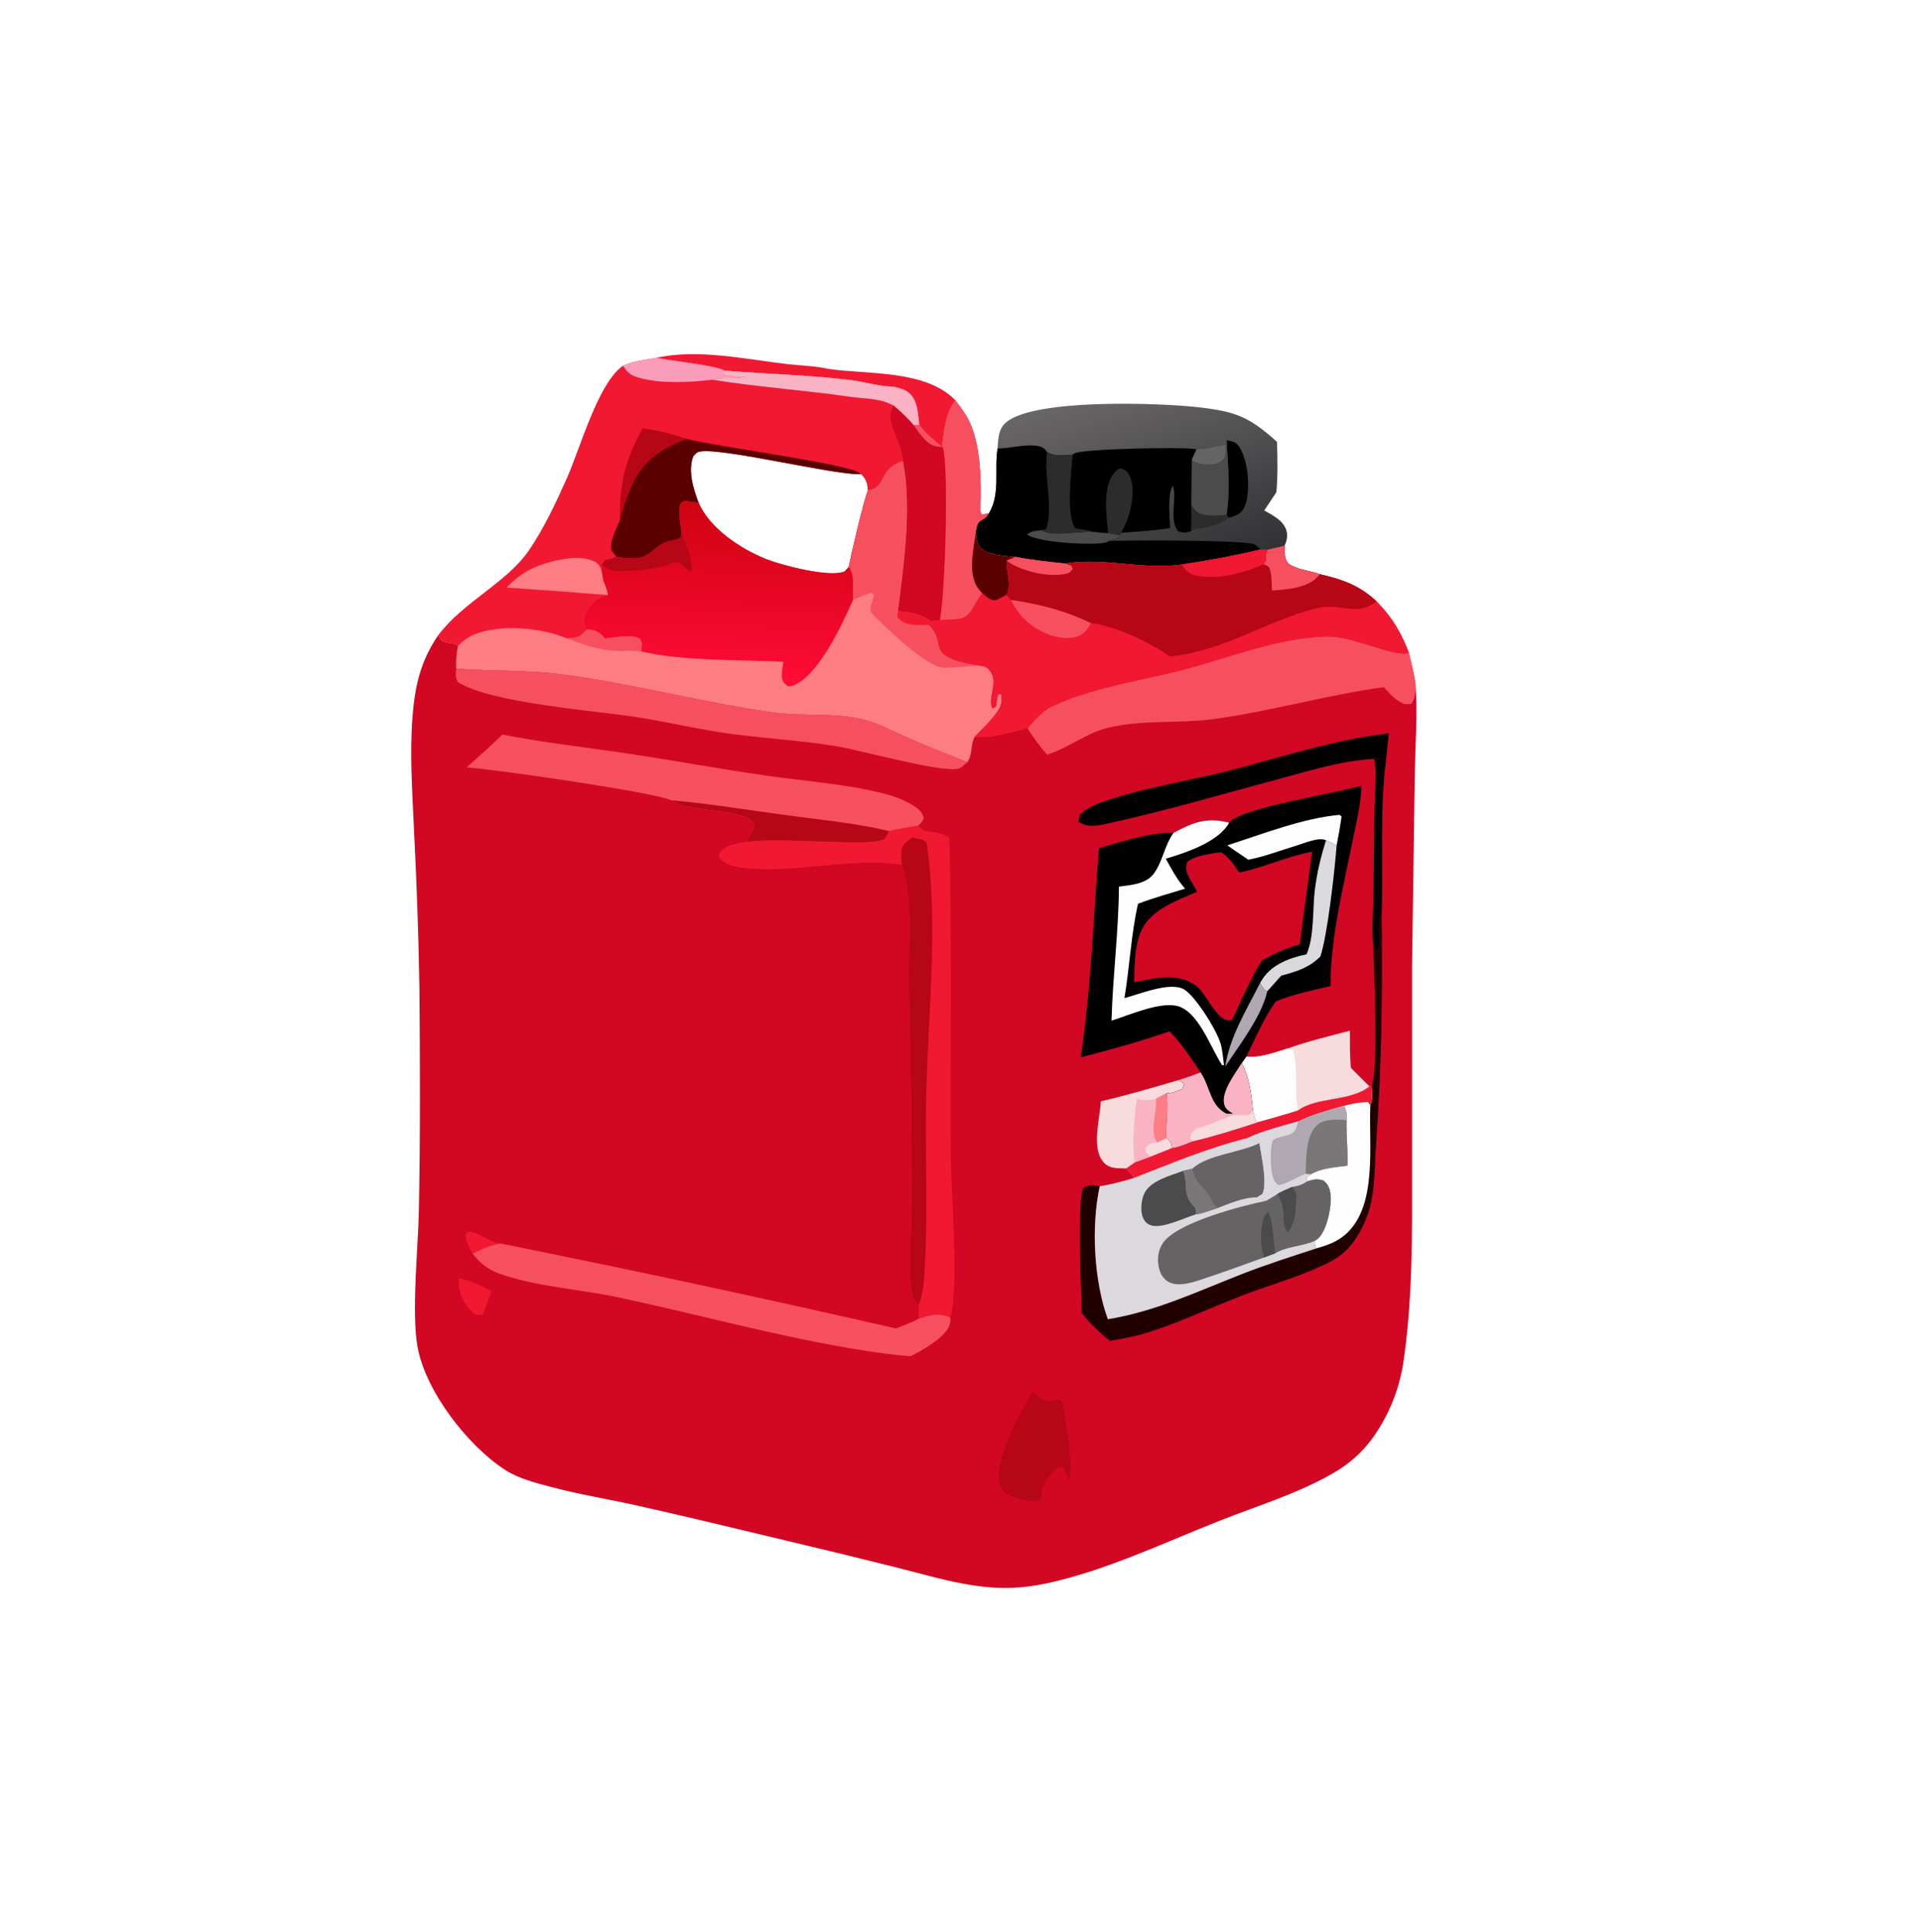 <?xml version="1.0" encoding="utf-8" ?>
<svg xmlns="http://www.w3.org/2000/svg" xmlns:xlink="http://www.w3.org/1999/xlink" width="524" height="527">
	<path fill="#F11832" transform="scale(2.342 2.342)" d="M76.443 41.673C81.293 40.581 86.878 41.845 91.779 42.412C93.288 42.586 94.992 42.606 96.461 42.957C101.086 43.631 107.805 43.037 111.267 46.613C110.074 48.206 109.987 50.129 109.712 52.041C108.775 51.248 107.765 50.492 107.064 49.471C106.956 48.486 106.893 47.211 106.37 46.347C105.838 45.468 105.021 45.25 104.074 45.028C102.228 45.019 100.465 44.361 98.622 44.21C93.944 43.657 89.124 43.548 84.415 43.159C83.289 42.542 78.088 42.025 76.443 41.673Z"/>
	<defs>
		<linearGradient id="gradient_0" gradientUnits="userSpaceOnUse" x1="137.893" y1="66.675" x2="130.637" y2="44.733">
			<stop offset="0" stop-color="#323336"/>
			<stop offset="1" stop-color="#696667"/>
		</linearGradient>
	</defs>
	<path fill="url(#gradient_0)" transform="scale(2.342 2.342)" d="M116.186 52.226C116.284 51.087 116.247 49.97 117.198 49.172C120.532 46.375 135.25 46.918 139.688 47.439C143.987 47.943 145.5 48.551 148.732 51.456C148.793 53.426 148.839 55.357 148.659 57.324L147.248 59.444C148.271 60.04 149.561 60.642 149.858 61.897C149.992 62.461 149.857 63.058 149.603 63.567C148.952 63.726 148.303 63.886 147.647 64.02L146.814 63.993C143.767 64.724 140.753 65.284 137.653 65.74C133.132 66.399 128.366 64.871 124.092 65.63C122.154 65.427 120.221 65.243 118.308 64.858C117.227 64.771 115.445 64.706 114.554 64.078C113.756 63.518 113.787 63.005 113.641 62.11C113.812 60.141 114.385 61.023 115.193 59.758C116.544 57.485 115.783 54.747 116.186 52.226Z"/>
	<path fill="#2D2C2D" transform="scale(2.342 2.342)" d="M138.744 58.816C139.176 59.434 139.45 59.762 140.237 59.92C141.045 60.082 142.026 59.996 142.851 59.946L143.161 60.289C141.109 61.806 139.623 61.265 138.718 61.866C138.796 60.847 138.767 59.836 138.744 58.816Z"/>
	<path fill="#010000" transform="scale(2.342 2.342)" d="M142.857 51.261C143.52 51.425 143.932 51.413 144.328 52.029C145.387 53.674 145.591 56.639 145.15 58.46C144.995 59.101 144.698 59.618 144.107 59.951C143.818 60.114 143.48 60.204 143.161 60.289L142.851 59.946C143.297 57.233 143.031 54.001 142.857 51.261Z"/>
	<path fill="#4C4B4C" transform="scale(2.342 2.342)" d="M142.715 51.858L142.857 51.261C143.031 54.001 143.297 57.233 142.851 59.946C142.026 59.996 141.045 60.082 140.237 59.92C139.45 59.762 139.176 59.434 138.744 58.816L138.799 53.531L139.346 52.321C140.4 52.379 141.586 51.885 142.715 51.858Z"/>
	<path fill="#666365" transform="scale(2.342 2.342)" d="M139.346 52.321C140.4 52.379 141.586 51.885 142.715 51.858C142.699 52.329 142.817 53.167 142.48 53.498C141.996 53.974 141.455 54.106 140.796 54.079C140.085 54.05 139.373 53.989 138.799 53.531L139.346 52.321Z"/>
	<path fill="#010000" transform="scale(2.342 2.342)" d="M124.914 52.954C125.023 52.878 125.046 52.858 125.177 52.788C126.179 52.252 138.36 52.016 139.346 52.321L138.799 53.531L138.744 58.816C138.767 59.836 138.796 60.847 138.718 61.866C138.06 62.04 137.892 62.094 137.219 61.875C136.11 60.518 137.131 58.093 136.603 56.546C135.935 57.626 136.251 60.241 136.286 61.499C134.399 61.804 132.485 61.911 130.581 62.049L130.405 62.309L129.058 62.09C128.496 62.093 127.93 62.01 127.371 61.95C126.69 61.747 125.93 61.666 125.228 61.543C124.113 59.856 124.774 54.949 124.914 52.954Z"/>
	<path fill="#2D2C2D" transform="scale(2.342 2.342)" d="M129.058 62.09C128.898 60.001 128.316 56.65 129.89 54.94C130.062 54.753 130.249 54.602 130.497 54.536C131.02 54.682 131.264 54.833 131.527 55.335C132.25 56.718 131.841 59.089 131.302 60.504C131.103 61.028 130.837 61.55 130.581 62.049L130.405 62.309L129.058 62.09Z"/>
	<path fill="#010000" transform="scale(2.342 2.342)" d="M116.186 52.226C117.661 52.278 120.789 51.313 121.735 52.362C121.813 52.448 121.882 52.543 121.953 52.636C122.64 53.16 124.071 53.03 124.914 52.954C124.774 54.949 124.113 59.856 125.228 61.543C125.93 61.666 126.69 61.747 127.371 61.95C127.93 62.01 128.496 62.093 129.058 62.09L130.405 62.309L130.26 62.637L129.152 63.001C131.305 62.906 144.918 62.88 146.09 63.389C146.256 63.461 146.584 63.778 146.726 63.905C146.757 63.933 146.785 63.964 146.814 63.993C143.767 64.724 140.753 65.284 137.653 65.74C133.132 66.399 128.366 64.871 124.092 65.63C122.154 65.427 120.221 65.243 118.308 64.858C117.227 64.771 115.445 64.706 114.554 64.078C113.756 63.518 113.787 63.005 113.641 62.11C113.812 60.141 114.385 61.023 115.193 59.758C116.544 57.485 115.783 54.747 116.186 52.226Z"/>
	<path fill="#4C4B4C" transform="scale(2.342 2.342)" d="M129.152 63.001C129.014 63.093 128.919 63.163 128.753 63.196C127.074 63.532 120.998 63.19 119.627 62.266C120.141 61.769 120.605 61.839 121.303 61.749C122.675 62.569 125.739 61.785 127.371 61.95C127.93 62.01 128.496 62.093 129.058 62.09L130.405 62.309L130.26 62.637L129.152 63.001Z"/>
	<path fill="#2D2C2D" transform="scale(2.342 2.342)" d="M121.953 52.636C122.64 53.16 124.071 53.03 124.914 52.954C124.774 54.949 124.113 59.856 125.228 61.543C125.93 61.666 126.69 61.747 127.371 61.95C125.739 61.785 122.675 62.569 121.303 61.749L121.854 61.613C122.712 58.908 121.544 55.449 121.953 52.636Z"/>
	<path fill="#F11832" transform="scale(2.342 2.342)" d="M76.443 41.673C78.088 42.025 83.289 42.542 84.415 43.159C89.124 43.548 93.944 43.657 98.622 44.21C100.465 44.361 102.228 45.019 104.074 45.028C105.021 45.25 105.838 45.468 106.37 46.347C106.893 47.211 106.956 48.486 107.064 49.471C107.765 50.492 108.775 51.248 109.712 52.041C109.987 50.129 110.074 48.206 111.267 46.613C112.001 47.583 112.729 48.535 113.163 49.684C114.148 52.287 114.231 55.138 114.224 57.892C114.222 58.5 113.987 59.517 114.387 59.934L115.193 59.758C114.385 61.023 113.812 60.141 113.641 62.11C113.787 63.005 113.756 63.518 114.554 64.078C115.445 64.706 117.227 64.771 118.308 64.858L117.238 65.296C117.21 66.623 117.865 68.102 117.241 69.316L115.949 69.953C115.17 69.868 114.98 69.589 114.39 69.093C113.525 70.147 113.132 71.965 111.597 72.106C110.889 72.171 110.174 72.19 109.465 72.216L108.374 72.327L108.199 72.772C110.505 75.056 107.415 76.416 114.026 77.5C114.671 77.577 114.973 77.65 115.366 78.198C116.321 79.529 114.969 81.347 115.609 82.499L116.016 82.266C116.068 81.786 116.12 81.328 116.24 80.859L116.618 80.826C116.757 81.66 116.629 82.224 116.132 82.929C115.397 83.973 114.408 84.896 113.52 85.811C112.984 86.801 113.343 87.738 112.664 88.764C110.445 87.875 108.206 87.008 106.013 86.054C104.292 85.305 102.565 84.339 100.751 83.853C97.387 82.954 93.428 83.465 89.915 82.963C81.829 81.807 73.88 79.689 65.807 78.588C61.607 78.015 57.363 78.173 53.144 77.883C53.083 76.943 53.166 76.129 53.344 75.205C52.851 74.812 52.485 74.921 51.906 74.774C51.326 74.627 51.338 74.474 51.041 73.968C54.037 70.008 59.069 67.868 61.686 63.974C63.392 61.435 64.744 58.567 65.988 55.774C67.531 52.308 69.53 45.098 72.244 42.841Q72.401 42.711 72.564 42.587C73.767 42.04 75.149 41.899 76.443 41.673ZM81.367 58.545C82.663 61.568 86.302 63.944 89.267 65.126C91.045 65.834 96.65 67.296 98.376 66.548L98.844 66.026C99.146 64.479 100.612 58.253 101.074 57.122C101.018 56.244 100.892 55.859 100.3 55.219C100.229 55.221 100.159 55.223 100.088 55.224C96.708 55.259 83.079 51.862 81.264 52.659C81.121 52.722 80.885 53.002 80.758 53.116C80.08 54.797 80.757 56.932 81.367 58.545Z"/>
	<path fill="#B70615" transform="scale(2.342 2.342)" d="M74.853 49.878C76.578 50.105 78.343 50.539 79.984 51.114C77.09 52.213 74.903 53.587 73.589 56.53C73.005 57.839 72.575 59.205 72.19 60.583C72.168 56.329 72.782 53.63 74.853 49.878Z"/>
	<path fill="#FC9CBB" transform="scale(2.342 2.342)" d="M76.443 41.673C78.088 42.025 83.289 42.542 84.415 43.159L84.112 43.451C84.719 43.983 86.046 43.832 86.841 43.856C85.491 44.207 84.263 43.854 82.96 44.223C80.319 44.527 77.186 44.715 74.587 44.037C73.601 43.779 73.087 43.467 72.564 42.587C73.767 42.04 75.149 41.899 76.443 41.673Z"/>
	<path fill="#FD7D84" transform="scale(2.342 2.342)" d="M59.008 68.431C60.491 66.835 62.112 65.946 64.209 65.412C65.734 65.022 68.046 64.632 69.447 65.517C70.09 65.923 70.1 66.819 70.256 67.524C70.449 68.068 70.767 68.737 70.816 69.305Q64.915 68.817 59.008 68.431Z"/>
	<path fill="#FAB3C4" transform="scale(2.342 2.342)" d="M84.415 43.159C89.124 43.548 93.944 43.657 98.622 44.21C100.465 44.361 102.228 45.019 104.074 45.028C105.021 45.25 105.838 45.468 106.37 46.347C106.893 47.211 106.956 48.486 107.064 49.471L106.436 49.542C105.698 48.685 104.934 47.962 104.076 47.23L103.34 46.89C102.075 46.401 100.507 46.42 99.155 46.224C93.779 45.446 88.303 45.078 82.96 44.223C84.263 43.854 85.491 44.207 86.841 43.856C86.046 43.832 84.719 43.983 84.112 43.451L84.415 43.159Z"/>
	<path fill="#5B0000" transform="scale(2.342 2.342)" d="M79.984 51.114C83.504 52.031 98.534 53.965 100.108 55.079C100.148 55.108 100.19 55.134 100.23 55.163C100.254 55.181 100.277 55.201 100.3 55.219C100.229 55.221 100.159 55.223 100.088 55.224C96.708 55.259 83.079 51.862 81.264 52.659C81.121 52.722 80.885 53.002 80.758 53.116C80.08 54.797 80.757 56.932 81.367 58.545C80.797 58.483 80.232 58.418 79.666 58.321C79.263 58.673 79.139 58.738 79.118 59.307C79.085 60.189 79.277 61.188 79.384 62.068L79.288 62.596C79.003 62.765 78.801 62.862 78.471 62.908C75.653 63.299 76.23 65.772 71.782 64.829L71.225 64.122C70.979 63.026 71.79 61.617 72.19 60.583C72.575 59.205 73.005 57.839 73.589 56.53C74.903 53.587 77.09 52.213 79.984 51.114Z"/>
	<path fill="#F65060" transform="scale(2.342 2.342)" d="M111.267 46.613C112.001 47.583 112.729 48.535 113.163 49.684C114.148 52.287 114.231 55.138 114.224 57.892C114.222 58.5 113.987 59.517 114.387 59.934L115.193 59.758C114.385 61.023 113.812 60.141 113.641 62.11C113.787 63.005 113.756 63.518 114.554 64.078C115.445 64.706 117.227 64.771 118.308 64.858L117.238 65.296C117.21 66.623 117.865 68.102 117.241 69.316L115.949 69.953C115.17 69.868 114.98 69.589 114.39 69.093C113.525 70.147 113.132 71.965 111.597 72.106C110.889 72.171 110.174 72.19 109.465 72.216L108.374 72.327L108.199 72.772C110.505 75.056 107.415 76.416 114.026 77.5C112.671 77.562 111.297 77.767 109.942 77.749C107.904 77.723 103.032 72.941 101.472 71.351C101.201 70.47 101.718 70.125 101.812 69.248L101.515 69.026C100.75 69.221 100.071 69.531 99.359 69.865C99.231 68.638 99.651 67.034 98.844 66.026C99.146 64.479 100.612 58.253 101.074 57.122C103.46 56.681 102.086 54.742 105.157 53.676C105.033 51.999 104.139 50.7 103.764 49.115C103.571 48.295 103.667 47.92 104.076 47.23C104.934 47.962 105.698 48.685 106.436 49.542L107.064 49.471C107.765 50.492 108.775 51.248 109.712 52.041C109.987 50.129 110.074 48.206 111.267 46.613Z"/>
	<path fill="#5B0000" transform="scale(2.342 2.342)" d="M113.641 62.11C113.787 63.005 113.756 63.518 114.554 64.078C115.445 64.706 117.227 64.771 118.308 64.858L117.238 65.296C117.21 66.623 117.865 68.102 117.241 69.316L115.949 69.953C115.17 69.868 114.98 69.589 114.39 69.093C114.253 68.937 114.118 68.781 113.992 68.616C112.668 66.893 113.375 64.114 113.641 62.11Z"/>
	<path fill="#D10723" transform="scale(2.342 2.342)" d="M104.076 47.23C104.934 47.962 105.698 48.685 106.436 49.542C107.129 50.483 107.899 51.801 109.106 51.993C109.339 52.03 109.576 52.051 109.811 52.075C110.544 54.661 110.071 69.314 109.465 72.216L108.374 72.327C107.161 71.473 106.017 71.346 104.584 71.166C105.261 65.776 106.23 59.029 105.157 53.676C105.033 51.999 104.139 50.7 103.764 49.115C103.571 48.295 103.667 47.92 104.076 47.23Z"/>
	<path fill="#F65060" transform="scale(2.342 2.342)" d="M101.074 57.122C103.46 56.681 102.086 54.742 105.157 53.676C106.23 59.029 105.261 65.776 104.584 71.166C106.017 71.346 107.161 71.473 108.374 72.327L108.199 72.772C110.505 75.056 107.415 76.416 114.026 77.5C112.671 77.562 111.297 77.767 109.942 77.749C107.904 77.723 103.032 72.941 101.472 71.351C101.201 70.47 101.718 70.125 101.812 69.248L101.515 69.026C100.75 69.221 100.071 69.531 99.359 69.865C99.231 68.638 99.651 67.034 98.844 66.026C99.146 64.479 100.612 58.253 101.074 57.122Z"/>
	<path fill="#F11832" transform="scale(2.342 2.342)" d="M108.199 72.772C107.67 72.814 107.134 72.793 106.605 72.764C105.675 72.712 105.14 72.557 104.527 71.861L104.584 71.166C106.017 71.346 107.161 71.473 108.374 72.327L108.199 72.772Z"/>
	<defs>
		<linearGradient id="gradient_1" gradientUnits="userSpaceOnUse" x1="83.957" y1="59.168" x2="83.169" y2="78.917">
			<stop offset="0" stop-color="#D00311"/>
			<stop offset="1" stop-color="#FF0B37"/>
		</linearGradient>
	</defs>
	<path fill="url(#gradient_1)" transform="scale(2.342 2.342)" d="M79.384 62.068C79.277 61.188 79.085 60.189 79.118 59.307C79.139 58.738 79.263 58.673 79.666 58.321C80.232 58.418 80.797 58.483 81.367 58.545C82.663 61.568 86.302 63.944 89.267 65.126C91.045 65.834 96.65 67.296 98.376 66.548L98.844 66.026C99.651 67.034 99.231 68.638 99.359 69.865C98.145 72.572 95.353 78.715 92.403 79.82C92.205 79.895 92.003 79.927 91.793 79.943C91.38 79.627 91.186 79.503 91.09 78.95C90.99 78.379 91.181 77.648 91.239 77.064C86.159 76.817 79.584 77.005 74.716 75.872C74.669 75.169 74.933 75.049 74.504 74.387C73.434 73.811 71.667 74.277 70.453 74.37C69.781 73.571 69.368 73.39 68.35 73.291C68.293 73.181 68.266 73.136 68.223 73.006C67.947 72.187 68.015 71.842 68.452 71.082C69.034 70.068 69.724 69.592 70.816 69.305C70.767 68.737 70.449 68.068 70.256 67.524L70.064 65.771L70.499 65.225C70.925 65.146 71.299 65.065 71.691 64.875C71.722 64.86 71.752 64.844 71.782 64.829C76.23 65.772 75.653 63.299 78.471 62.908C78.801 62.862 79.003 62.765 79.288 62.596L79.384 62.068Z"/>
	<path fill="#B70615" transform="scale(2.342 2.342)" d="M79.384 62.068C79.79 63.187 80.771 65.355 80.544 66.493C79.894 66.522 79.619 65.572 78.901 65.508C78.41 65.465 77.784 65.827 77.292 65.93C75.824 66.24 72.709 66.715 71.267 66.414C70.934 66.344 70.384 65.942 70.064 65.771L70.499 65.225C70.925 65.146 71.299 65.065 71.691 64.875C71.722 64.86 71.752 64.844 71.782 64.829C76.23 65.772 75.653 63.299 78.471 62.908C78.801 62.862 79.003 62.765 79.288 62.596L79.384 62.068Z"/>
	<path fill="#FD7D84" transform="scale(2.342 2.342)" d="M99.359 69.865C100.071 69.531 100.75 69.221 101.515 69.026L101.812 69.248C101.718 70.125 101.201 70.47 101.472 71.351C103.032 72.941 107.904 77.723 109.942 77.749C111.297 77.767 112.671 77.562 114.026 77.5C114.671 77.577 114.973 77.65 115.366 78.198C116.321 79.529 114.969 81.347 115.609 82.499L116.016 82.266C116.068 81.786 116.12 81.328 116.24 80.859L116.618 80.826C116.757 81.66 116.629 82.224 116.132 82.929C115.397 83.973 114.408 84.896 113.52 85.811C112.984 86.801 113.343 87.738 112.664 88.764C110.445 87.875 108.206 87.008 106.013 86.054C104.292 85.305 102.565 84.339 100.751 83.853C97.387 82.954 93.428 83.465 89.915 82.963C81.829 81.807 73.88 79.689 65.807 78.588C61.607 78.015 57.363 78.173 53.144 77.883C53.083 76.943 53.166 76.129 53.344 75.205C53.927 74.638 54.477 74.193 55.237 73.883C58.266 72.65 63.119 73.094 66.045 74.358Q66.392 74.334 66.738 74.292C67.552 74.184 67.867 73.91 68.35 73.291C69.368 73.39 69.781 73.571 70.453 74.37C71.667 74.277 73.434 73.811 74.504 74.387C74.933 75.049 74.669 75.169 74.716 75.872C79.584 77.005 86.159 76.817 91.239 77.064C91.181 77.648 90.99 78.379 91.09 78.95C91.186 79.503 91.38 79.627 91.793 79.943C92.003 79.927 92.205 79.895 92.403 79.82C95.353 78.715 98.145 72.572 99.359 69.865Z"/>
	<path fill="#F65060" transform="scale(2.342 2.342)" d="M68.35 73.291C69.368 73.39 69.781 73.571 70.453 74.37C71.667 74.277 73.434 73.811 74.504 74.387C74.933 75.049 74.669 75.169 74.716 75.872L73.418 75.776C70.622 75.972 68.614 75.344 66.045 74.358Q66.392 74.334 66.738 74.292C67.552 74.184 67.867 73.91 68.35 73.291Z"/>
	<path fill="#D10723" transform="scale(2.342 2.342)" d="M147.647 64.02C148.303 63.886 148.952 63.726 149.603 63.567C149.619 64.334 149.535 65.093 150.102 65.683C151.193 66.393 152.509 66.438 153.715 66.87C156.315 67.475 158.346 68.158 160.328 70.041C162.149 71.899 163.175 73.62 164.099 76.046C164.382 77.265 164.711 78.491 164.873 79.733C165.12 83.227 164.826 86.823 164.777 90.327L164.464 112.44L164.463 136.047C164.468 143.617 164.558 151.244 163.436 158.754Q163.271 159.803 162.999 160.829Q162.726 161.855 162.349 162.848Q161.971 163.84 161.493 164.788Q161.014 165.736 160.44 166.629Q160.013 167.311 159.513 167.941Q159.013 168.572 158.446 169.142Q157.878 169.713 157.251 170.217Q156.624 170.722 155.945 171.153C151.844 173.721 146.529 175.327 142.023 177.11C135.556 179.67 128.788 182.903 121.973 184.377C118.98 185.024 116.491 185.087 113.463 184.644C110.418 184.198 107.412 183.296 104.431 182.547Q97.901 180.913 91.352 179.361C85.58 177.987 79.81 176.58 74.019 175.29C70.729 174.557 67.392 174.03 64.135 173.155C62.306 172.664 60.382 172.19 58.784 171.148C54.457 168.326 49.629 162.09 48.653 156.966C47.897 152.994 48.704 145.288 48.789 140.968C48.958 132.35 48.92 123.698 48.853 115.078Q48.691 105.693 48.205 96.319C48.017 92.065 47.714 87.803 48.039 83.549C48.316 79.912 48.974 77.003 51.041 73.968C51.338 74.474 51.326 74.627 51.906 74.774C52.485 74.921 52.851 74.812 53.344 75.205C53.166 76.129 53.083 76.943 53.144 77.883C57.363 78.173 61.607 78.015 65.807 78.588C73.88 79.689 81.829 81.807 89.915 82.963C93.428 83.465 97.387 82.954 100.751 83.853C102.565 84.339 104.292 85.305 106.013 86.054C108.206 87.008 110.445 87.875 112.664 88.764C113.343 87.738 112.984 86.801 113.52 85.811C114.408 84.896 115.397 83.973 116.132 82.929C116.629 82.224 116.757 81.66 116.618 80.826L116.24 80.859C116.12 81.328 116.068 81.786 116.016 82.266L115.609 82.499C114.969 81.347 116.321 79.529 115.366 78.198C114.973 77.65 114.671 77.577 114.026 77.5C107.415 76.416 110.505 75.056 108.199 72.772L108.374 72.327L109.465 72.216C110.174 72.19 110.889 72.171 111.597 72.106C113.132 71.965 113.525 70.147 114.39 69.093C114.98 69.589 115.17 69.868 115.949 69.953L117.241 69.316C117.865 68.102 117.21 66.623 117.238 65.296L118.308 64.858C120.221 65.243 122.154 65.427 124.092 65.63C128.366 64.871 133.132 66.399 137.653 65.74C140.753 65.284 143.767 64.724 146.814 63.993L147.647 64.02Z"/>
	<path fill="#F11832" transform="scale(2.342 2.342)" d="M55.065 145.995C54.671 145.269 54.293 144.766 54.231 143.925C54.212 143.673 54.344 143.626 54.503 143.444C55.819 143.504 56.843 144.567 58.151 144.79C58.199 144.798 58.248 144.804 58.297 144.811C57.077 145.013 56.15 145.438 55.065 145.995Z"/>
	<path fill="#F11832" transform="scale(2.342 2.342)" d="M53.478 148.878C54.882 149.116 56.021 149.716 57.26 150.377L56.264 153.013C55.999 153.18 55.73 153.125 55.432 153.104C55.103 152.851 54.76 152.585 54.506 152.254C53.736 151.248 53.316 150.139 53.478 148.878Z"/>
	<path fill="#010000" transform="scale(2.342 2.342)" d="M160.02 88.372C160.447 88.322 161.008 88.44 161.444 88.475C160.7 93.725 161.101 101.034 160.929 106.572C160.207 107.788 161.127 109.637 160.419 110.826L159.959 110.32C159.748 108.199 159.94 106.024 159.972 103.895L160.086 93.791C160.115 92.182 160.45 89.91 160.02 88.372Z"/>
	<path fill="#F7DBDD" transform="scale(2.342 2.342)" d="M128.211 128.258C131.262 127.551 134.279 126.656 137.284 125.779L137.936 126.175L137.735 126.813C137.171 127.018 136.476 127.387 135.874 127.283C136.098 128.965 135.821 130.57 135.832 132.246L135.871 132.526C136.374 132.968 136.373 133.033 136.511 133.695L133.993 134.707L132.171 135.382L131.195 136.071Q130.954 136.069 130.714 136.063C129.881 136.042 129.147 136.036 128.547 135.374C127.065 133.736 128.119 130.275 128.211 128.258Z"/>
	<path fill="#FAB3C4" transform="scale(2.342 2.342)" d="M134.649 127.957L135.874 127.283C136.098 128.965 135.821 130.57 135.832 132.246L135.871 132.526C136.374 132.968 136.373 133.033 136.511 133.695L133.993 134.707L132.171 135.382C131.804 133.245 132.11 130.157 132.407 127.989C133.149 128.124 133.727 128.188 134.468 128.004L134.649 127.957Z"/>
	<path fill="#F7DBDD" transform="scale(2.342 2.342)" d="M135.871 132.526C136.374 132.968 136.373 133.033 136.511 133.695L133.993 134.707C133.812 134.596 133.867 134.647 133.731 134.499C133.386 134.121 133.411 134.113 133.433 133.618C133.969 133.138 134.111 133.131 134.794 133.05L135.871 132.526Z"/>
	<path fill="#FD7D84" transform="scale(2.342 2.342)" d="M134.649 127.957L135.874 127.283C136.098 128.965 135.821 130.57 135.832 132.246L135.871 132.526L134.794 133.05C133.839 131.739 134.783 129.539 134.649 127.957Z"/>
	<path fill="#F11832" transform="scale(2.342 2.342)" d="M103.552 96.778C104.668 96.511 105.779 96.327 106.913 96.159L107.664 96.768L107.327 97.305C107.283 97.306 107.238 97.306 107.194 97.307C106.793 97.32 106.576 97.35 106.23 97.553C105.675 97.992 105.061 98.297 104.987 99.077C104.938 99.6 105.006 100.191 105.042 100.714C99.34 99.838 93.198 101.618 87.366 101.154C86.124 101.055 84.66 100.917 83.803 99.918C83.759 99.566 83.676 99.454 83.922 99.166C84.617 98.349 85.994 98.171 86.992 98.041C90.78 97.469 100.503 98.558 102.639 97.853C103.235 97.656 103.292 97.298 103.552 96.778Z"/>
	<path fill="#B70615" transform="scale(2.342 2.342)" d="M120.313 162.107C120.942 162.649 121.404 163.074 122.244 163.205C122.756 163.07 123.127 162.964 123.662 163.064Q123.734 163.344 123.791 163.628C124.057 164.969 125.1 171.403 124.498 172.315L123.837 170.873L123.403 170.765Q123.018 171.017 122.687 171.336Q122.356 171.655 122.089 172.03Q121.823 172.405 121.63 172.823Q121.438 173.241 121.326 173.687C121.309 173.756 121.294 173.825 121.278 173.894C121.34 174.186 121.236 174.355 121.145 174.632C121.048 174.679 121.008 174.702 120.898 174.738C120.135 174.989 117.97 174.434 117.262 173.996C116.769 173.693 116.508 173.183 116.396 172.629C115.859 169.954 118.844 164.339 120.313 162.107Z"/>
	<path fill="#010000" transform="scale(2.342 2.342)" d="M160.02 88.372C156.042 88.603 152.425 89.792 148.607 90.808C142.385 92.463 136.072 94.347 129.793 95.72C128.318 96.042 126.94 96.559 125.61 95.708L125.802 94.834L125.646 94.985C126.487 94.106 127.781 93.595 128.922 93.21C133.262 91.747 138.064 91.003 142.533 89.897C148.852 88.334 155.256 86.115 161.746 85.416L161.444 88.475C161.008 88.44 160.447 88.322 160.02 88.372Z"/>
	<path fill="#F7DBDD" transform="scale(2.342 2.342)" d="M150.063 122.076C152.394 121.234 154.829 120.663 157.223 120.031C157.245 121.459 157.18 122.96 157.354 124.374Q158.438 125.441 159.506 126.523C157.264 128.334 153.461 127.681 151.179 129.322C149.62 129.829 148.03 130.254 146.453 130.701C146.095 130.344 146.042 129.781 145.932 129.303C145.752 127.333 145.536 125.592 144.633 123.798L145.171 123.044C146.833 123.218 148.498 122.549 150.063 122.076Z"/>
	<path fill="#FEFDFE" transform="scale(2.342 2.342)" d="M150.063 122.076L150.565 122.245C151.254 124.015 150.69 127.162 151.179 129.322C149.62 129.829 148.03 130.254 146.453 130.701C146.095 130.344 146.042 129.781 145.932 129.303C145.752 127.333 145.536 125.592 144.633 123.798L145.171 123.044C146.833 123.218 148.498 122.549 150.063 122.076Z"/>
	<path fill="#F65060" transform="scale(2.342 2.342)" d="M53.144 77.883C57.363 78.173 61.607 78.015 65.807 78.588C73.88 79.689 81.829 81.807 89.915 82.963C93.428 83.465 97.387 82.954 100.751 83.853C102.565 84.339 104.292 85.305 106.013 86.054C108.206 87.008 110.445 87.875 112.664 88.764C112.343 89.051 111.894 89.506 111.45 89.553C108.886 89.827 100.453 87.401 97.298 86.886C93.322 86.237 89.25 86.009 85.252 85.478C81.588 84.99 77.997 84.134 74.352 83.543C69.603 82.773 57.066 81.901 53.322 79.417C52.994 78.795 53.071 78.56 53.144 77.883Z"/>
	<path fill="#F65060" transform="scale(2.342 2.342)" d="M55.065 145.995C56.15 145.438 57.077 145.013 58.297 144.811Q81.386 149.453 104.344 154.701C105.218 154.348 106.189 154.04 106.999 153.561C108.371 153.127 109.29 152.821 110.685 153.401C110.693 153.568 110.697 153.538 110.689 153.683C110.687 153.728 110.682 153.772 110.68 153.817C110.671 153.982 110.659 154.126 110.609 154.286C110.157 155.728 107.324 157.328 106.035 157.946Q103.329 157.719 100.648 157.286C91.096 155.784 81.585 153.134 72.124 151.109C67.573 150.135 62.576 149.874 58.188 148.336C56.908 147.888 55.858 147.085 55.065 145.995Z"/>
	<path fill="#210000" transform="scale(2.342 2.342)" d="M159.959 110.32L160.419 110.826C161.127 109.637 160.207 107.788 160.929 106.572C161.048 115.549 160.923 124.26 160.279 133.216C160.109 135.584 160.169 138.294 159.56 140.587C159.097 142.335 158.139 144.226 156.874 145.528C156.144 146.28 155.205 146.828 154.264 147.276C151.223 148.723 147.882 149.648 144.737 150.853C141.07 152.257 137.46 153.982 133.717 155.165C132.273 155.622 130.744 155.907 129.249 156.15C128.05 155.126 126.942 154.157 125.99 152.889C125.931 150.156 125.432 140.419 126.144 138.364C126.786 137.923 127.331 138.015 128.088 138.144C127.069 142.793 127.409 149.187 129.033 153.629C134.563 152.731 139.476 150.393 144.65 148.368C147.471 147.264 150.382 146.34 153.262 145.399L153.055 144.54C153.312 144.403 153.53 144.251 153.718 144.024C154.599 142.964 155.115 140.466 154.964 139.103C154.887 138.409 154.696 137.934 154.141 137.476C153.303 137.24 153.072 137.351 152.251 137.572L152.15 137.181L152.68 136.74C153.955 136.011 155.51 135.936 156.938 135.744C156.991 133.998 156.795 132.233 156.824 130.475C156.996 129.812 156.769 129.411 156.571 128.763C157.515 128.499 158.352 128.353 159.333 128.332L159.606 128.695C159.927 128.001 159.805 127.246 159.757 126.504C160.562 124.283 160.012 113.393 159.959 110.32Z"/>
	<path fill="#FEFDFE" transform="scale(2.342 2.342)" d="M156.571 128.763C157.515 128.499 158.352 128.353 159.333 128.332L159.606 128.695C159.394 133.23 160.494 140.393 156.751 143.722C155.713 144.646 154.566 145.028 153.262 145.399L153.055 144.54C153.312 144.403 153.53 144.251 153.718 144.024C154.599 142.964 155.115 140.466 154.964 139.103C154.887 138.409 154.696 137.934 154.141 137.476C153.303 137.24 153.072 137.351 152.251 137.572L152.15 137.181L152.68 136.74C153.955 136.011 155.51 135.936 156.938 135.744C156.991 133.998 156.795 132.233 156.824 130.475C156.996 129.812 156.769 129.411 156.571 128.763Z"/>
	<path fill="#F65060" transform="scale(2.342 2.342)" d="M58.51 85.545C63.324 86.491 68.213 87.022 73.064 87.75C78.447 88.558 83.805 89.541 89.192 90.318C93.902 90.998 98.954 91.32 103.541 92.571C104.541 92.844 106.73 93.749 107.31 94.623C107.449 94.832 107.53 95.032 107.59 95.273C107.401 95.751 107.315 95.833 106.913 96.159C105.779 96.327 104.668 96.511 103.552 96.778C103.292 97.298 103.235 97.656 102.639 97.853C100.503 98.558 90.78 97.469 86.992 98.041C87.062 97.544 87.688 96.741 87.926 96.228C87.564 94.021 79.822 94.692 78.154 93.197C76.458 92.297 57.14 89.508 54.337 89.374C55.733 88.111 57.178 86.876 58.51 85.545Z"/>
	<path fill="#B70615" transform="scale(2.342 2.342)" d="M78.154 93.197C82.563 93.582 86.97 94.308 91.357 94.902C95.358 95.444 99.625 95.847 103.552 96.778C103.292 97.298 103.235 97.656 102.639 97.853C100.503 98.558 90.78 97.469 86.992 98.041C87.062 97.544 87.688 96.741 87.926 96.228C87.564 94.021 79.822 94.692 78.154 93.197Z"/>
	<path fill="#F65060" transform="scale(2.342 2.342)" d="M119.674 84.819C120.331 84.028 121.415 82.803 122.331 82.357C126.953 80.104 132.636 79.321 137.606 78.041C143.12 76.621 148.963 74.185 154.729 74.126C157.669 74.097 162.212 76.505 164.099 76.046C164.382 77.265 164.711 78.491 164.873 79.733C164.817 80.599 164.906 81.239 164.375 81.957C163.722 82.078 163.419 81.973 162.853 81.616C162.224 81.218 161.671 80.571 161.168 80.028C154.566 80.94 148.114 82.79 141.548 83.716C137.401 84.302 133.04 83.766 128.97 84.775C126.469 85.395 124.438 87.116 121.949 87.881C121.093 86.904 120.374 85.911 119.674 84.819Z"/>
	<path fill="#F11832" transform="scale(2.342 2.342)" d="M107.664 96.768C108.582 96.922 109.885 96.929 110.572 97.6C110.882 109.816 110.683 122.056 110.739 134.277C110.757 138.227 111.71 150.398 110.685 153.401C109.29 152.821 108.371 153.127 106.999 153.561L107.015 151.969C106.678 151.665 106.385 151.348 106.296 150.886C105.701 147.786 106.161 143.781 106.172 140.574C106.201 131.863 106.055 123.19 105.856 114.483C105.759 110.233 106.425 104.744 105.042 100.714C105.006 100.191 104.938 99.6 104.987 99.077C105.061 98.297 105.675 97.992 106.23 97.553C106.576 97.35 106.793 97.32 107.194 97.307C107.238 97.306 107.283 97.306 107.327 97.305L107.664 96.768Z"/>
	<path fill="#B70615" transform="scale(2.342 2.342)" d="M106.23 97.553C106.911 97.684 107.446 97.652 107.933 98.161C109.307 107.695 108.091 117.929 107.877 127.546C107.729 134.178 108.094 140.863 107.717 147.483C107.633 148.959 107.565 150.581 107.015 151.969C106.678 151.665 106.385 151.348 106.296 150.886C105.701 147.786 106.161 143.781 106.172 140.574C106.201 131.863 106.055 123.19 105.856 114.483C105.759 110.233 106.425 104.744 105.042 100.714C105.006 100.191 104.938 99.6 104.987 99.077C105.061 98.297 105.675 97.992 106.23 97.553Z"/>
	<path fill="#DBD9DE" transform="scale(2.342 2.342)" d="M159.506 126.523L159.757 126.504C159.805 127.246 159.927 128.001 159.606 128.695L159.333 128.332C158.352 128.353 157.515 128.499 156.571 128.763C156.769 129.411 156.996 129.812 156.824 130.475C156.795 132.233 156.991 133.998 156.938 135.744C155.51 135.936 153.955 136.011 152.68 136.74L152.15 137.181L152.251 137.572C153.072 137.351 153.303 137.24 154.141 137.476C154.696 137.934 154.887 138.409 154.964 139.103C155.115 140.466 154.599 142.964 153.718 144.024C153.53 144.251 153.312 144.403 153.055 144.54L153.262 145.399C150.382 146.34 147.471 147.264 144.65 148.368C139.476 150.393 134.563 152.731 129.033 153.629C127.409 149.187 127.069 142.793 128.088 138.144C129.458 137.937 130.74 137.576 132.064 137.177C131.829 136.74 131.538 136.423 131.195 136.071L132.171 135.382L133.993 134.707L136.511 133.695C137.369 133.583 138.139 133.23 138.932 132.902C141.488 132.298 143.958 131.518 146.453 130.701C148.03 130.254 149.62 129.829 151.179 129.322C153.461 127.681 157.264 128.334 159.506 126.523Z"/>
	<path fill="#4C4B4C" transform="scale(2.342 2.342)" d="M137.819 136.348C138.475 138.111 137.602 139.115 139.218 140.637C139.242 140.887 139.302 141.175 139.276 141.422C137.977 141.81 135.306 143.153 134.013 142.681C133.539 142.509 133.295 142.225 133.112 141.773C132.803 141.012 132.919 139.777 133.257 139.035C133.969 137.47 136.324 136.919 137.819 136.348Z"/>
	<path fill="#F11832" transform="scale(2.342 2.342)" d="M159.506 126.523L159.757 126.504C159.805 127.246 159.927 128.001 159.606 128.695L159.333 128.332C158.352 128.353 157.515 128.499 156.571 128.763C154.8 129.274 152.834 129.778 151.19 130.604C149.177 131.171 147.149 131.689 145.238 132.55C140.756 133.66 136.363 135.503 132.064 137.177C131.829 136.74 131.538 136.423 131.195 136.071L132.171 135.382L133.993 134.707L136.511 133.695C137.369 133.583 138.139 133.23 138.932 132.902C141.488 132.298 143.958 131.518 146.453 130.701C148.03 130.254 149.62 129.829 151.179 129.322C153.461 127.681 157.264 128.334 159.506 126.523Z"/>
	<path fill="#666365" transform="scale(2.342 2.342)" d="M138.879 136.094C140.688 134.439 144.419 134.269 146.693 133.117C146.89 134.561 147.659 137.752 147.042 139.049L146.378 139.452C145.001 139.385 143.193 140.153 141.909 140.65C141.083 140.904 140.124 141.32 139.276 141.422C139.302 141.175 139.242 140.887 139.218 140.637C137.602 139.115 138.475 138.111 137.819 136.348L138.879 136.094Z"/>
	<path fill="#797778" transform="scale(2.342 2.342)" d="M138.879 136.094C139.238 138.041 140.563 138.326 141.233 140.002C141.358 140.316 141.632 140.48 141.909 140.65C141.083 140.904 140.124 141.32 139.276 141.422C139.302 141.175 139.242 140.887 139.218 140.637C137.602 139.115 138.475 138.111 137.819 136.348L138.879 136.094Z"/>
	<path fill="#AFA7B1" transform="scale(2.342 2.342)" d="M151.19 130.604C152.834 129.778 154.8 129.274 156.571 128.763C156.769 129.411 156.996 129.812 156.824 130.475C156.795 132.233 156.991 133.998 156.938 135.744C155.51 135.936 153.955 136.011 152.68 136.74L152.15 137.181L152.251 137.572C151.654 137.99 151.208 138.116 150.496 138.229C149.945 138.482 149.317 138.716 148.803 139.033C148.365 139.309 147.931 139.596 147.475 139.841L146.378 139.452L147.042 139.049C147.659 137.752 146.89 134.561 146.693 133.117C146.217 132.909 145.724 132.734 145.238 132.55C147.149 131.689 149.177 131.171 151.19 130.604Z"/>
	<path fill="#DBD9DE" transform="scale(2.342 2.342)" d="M145.238 132.55C147.149 131.689 149.177 131.171 151.19 130.604C151.009 131.202 150.965 131.713 150.374 132.051C149.832 132.361 148.322 132.38 148.169 132.998C147.912 134.032 147.914 136.748 148.496 137.617C148.601 137.774 148.744 137.891 148.898 137.996C149.586 138.033 151.253 136.97 152.081 136.687L152.68 136.74L152.15 137.181L152.251 137.572C151.654 137.99 151.208 138.116 150.496 138.229C149.945 138.482 149.317 138.716 148.803 139.033C148.365 139.309 147.931 139.596 147.475 139.841L146.378 139.452L147.042 139.049C147.659 137.752 146.89 134.561 146.693 133.117C146.217 132.909 145.724 132.734 145.238 132.55Z"/>
	<path fill="#797778" transform="scale(2.342 2.342)" d="M152.081 136.687C152.104 135.775 152.121 134.855 152.217 133.948C152.339 132.795 152.681 131.514 153.69 130.816C154.39 130.331 156.01 130.324 156.824 130.475C156.795 132.233 156.991 133.998 156.938 135.744C155.51 135.936 153.955 136.011 152.68 136.74L152.081 136.687Z"/>
	<path fill="#666365" transform="scale(2.342 2.342)" d="M152.251 137.572C153.072 137.351 153.303 137.24 154.141 137.476C154.696 137.934 154.887 138.409 154.964 139.103C155.115 140.466 154.599 142.964 153.718 144.024C153.53 144.251 153.312 144.403 153.055 144.54C151.613 145.165 149.833 145.154 148.543 145.95L147.221 146.442C144.835 147.304 142.444 148.176 140.035 148.971C138.883 149.352 137.193 149.922 136.055 149.258C135.466 148.914 135.135 148.31 134.986 147.661C134.763 146.696 134.867 145.635 135.418 144.794C137 142.382 144.671 140.407 147.475 139.841C147.931 139.596 148.365 139.309 148.803 139.033C149.317 138.716 149.945 138.482 150.496 138.229C151.208 138.116 151.654 137.99 152.251 137.572Z"/>
	<path fill="#4C4B4C" transform="scale(2.342 2.342)" d="M147.221 146.442C146.815 145.239 146.772 143.704 147.024 142.466C147.13 141.943 147.246 141.445 147.702 141.157C148.339 142.244 148.28 144.625 148.543 145.95L147.221 146.442Z"/>
	<path fill="#4C4B4C" transform="scale(2.342 2.342)" d="M148.803 139.033C149.317 138.716 149.945 138.482 150.496 138.229C151.094 138.924 151.015 139.287 150.947 140.179C150.87 141.206 150.769 142.778 149.973 143.492C149.529 143.052 149.49 142.07 149.488 141.447C149.485 140.47 149.233 139.896 148.803 139.033Z"/>
	<path fill="#F11832" transform="scale(2.342 2.342)" d="M147.647 64.02C148.303 63.886 148.952 63.726 149.603 63.567C149.619 64.334 149.535 65.093 150.102 65.683C151.193 66.393 152.509 66.438 153.715 66.87C156.315 67.475 158.346 68.158 160.328 70.041C162.149 71.899 163.175 73.62 164.099 76.046C162.212 76.505 157.669 74.097 154.729 74.126C148.963 74.185 143.12 76.621 137.606 78.041C132.636 79.321 126.953 80.104 122.331 82.357C121.415 82.803 120.331 84.028 119.674 84.819C117.789 85.286 115.468 86.043 113.52 85.811C114.408 84.896 115.397 83.973 116.132 82.929C116.629 82.224 116.757 81.66 116.618 80.826L116.24 80.859C116.12 81.328 116.068 81.786 116.016 82.266L115.609 82.499C114.969 81.347 116.321 79.529 115.366 78.198C114.973 77.65 114.671 77.577 114.026 77.5C107.415 76.416 110.505 75.056 108.199 72.772L108.374 72.327L109.465 72.216C110.174 72.19 110.889 72.171 111.597 72.106C113.132 71.965 113.525 70.147 114.39 69.093C114.98 69.589 115.17 69.868 115.949 69.953L117.241 69.316C117.865 68.102 117.21 66.623 117.238 65.296L118.308 64.858C120.221 65.243 122.154 65.427 124.092 65.63C128.366 64.871 133.132 66.399 137.653 65.74C140.753 65.284 143.767 64.724 146.814 63.993L147.647 64.02Z"/>
	<path fill="#F65060" transform="scale(2.342 2.342)" d="M117.743 69.853C121.131 70.364 123.968 71.067 127.091 72.569C126.763 73.081 126.398 73.684 125.841 73.973C124.81 74.507 123.314 74.323 122.264 73.938C120.228 73.192 118.659 71.815 117.743 69.853Z"/>
	<path fill="#B70615" transform="scale(2.342 2.342)" d="M147.647 64.02C148.303 63.886 148.952 63.726 149.603 63.567C149.619 64.334 149.535 65.093 150.102 65.683C151.193 66.393 152.509 66.438 153.715 66.87C156.315 67.475 158.346 68.158 160.328 70.041C157.91 71.906 156.161 70.114 153.327 70.831C147.405 72.33 142.415 75.894 136.235 76.434C133.972 74.822 129.823 72.868 127.091 72.569C123.968 71.067 121.131 70.364 117.743 69.853L117.241 69.316C117.865 68.102 117.21 66.623 117.238 65.296L118.308 64.858C120.221 65.243 122.154 65.427 124.092 65.63C128.366 64.871 133.132 66.399 137.653 65.74C140.753 65.284 143.767 64.724 146.814 63.993L147.647 64.02Z"/>
	<path fill="#F65060" transform="scale(2.342 2.342)" d="M118.308 64.858C120.221 65.243 122.154 65.427 124.092 65.63L124.776 65.872L124.947 66.27C124.587 66.732 124.447 66.773 123.868 66.87C121.88 67.204 118.892 66.508 117.238 65.296L118.308 64.858Z"/>
	<path fill="#F65060" transform="scale(2.342 2.342)" d="M147.647 64.02C148.303 63.886 148.952 63.726 149.603 63.567C149.619 64.334 149.535 65.093 150.102 65.683C151.193 66.393 152.509 66.438 153.715 66.87C153.642 66.972 153.618 67.01 153.528 67.112C152.298 68.507 149.88 68.628 148.158 68.785C148.062 67.965 148.178 67.028 147.885 66.25C147.74 65.865 147.519 65.865 147.158 65.706L147.153 65.677L147.44 65.299L147.468 65.388C147.386 64.749 147.401 64.616 147.647 64.02Z"/>
	<path fill="#F11832" transform="scale(2.342 2.342)" d="M146.814 63.993L147.647 64.02C147.401 64.616 147.386 64.749 147.468 65.388L147.44 65.299L147.153 65.677L147.158 65.706C144.898 66.743 141.89 67.536 139.396 67.046C138.506 66.871 138.134 66.481 137.653 65.74C140.753 65.284 143.767 64.724 146.814 63.993Z"/>
	<path fill="#010000" transform="scale(2.342 2.342)" d="M143.157 95.805C144.438 94.078 155.977 92.307 158.568 91.502C158.506 93.807 157.903 96.098 157.448 98.351C156.379 103.641 154.94 109.403 154.974 114.826C152.835 115.323 150.645 115.789 148.605 116.611C147.194 118.573 146.223 120.875 145.171 123.044L144.633 123.798C145.536 125.592 145.752 127.333 145.932 129.303C146.042 129.781 146.095 130.344 146.453 130.701C143.958 131.518 141.488 132.298 138.932 132.902C138.139 133.23 137.369 133.583 136.511 133.695C136.373 133.033 136.374 132.968 135.871 132.526L135.832 132.246C135.821 130.57 136.098 128.965 135.874 127.283C136.476 127.387 137.171 127.018 137.735 126.813L137.936 126.175L137.284 125.779L138.763 125.282L139.827 124.883C138.71 123.214 137.64 121.535 136.214 120.107C132.813 121.283 129.354 122.238 125.871 123.135C127.098 115.055 127.335 106.905 127.996 98.777C130.451 98.042 134.135 96.881 136.686 96.985C139.019 95.751 140.483 95.142 143.157 95.805Z"/>
	<path fill="#AFA7B1" transform="scale(2.342 2.342)" d="M146.767 114.473C146.999 114.861 147.17 115.238 147.6 115.435C146.965 118.349 144.339 121.731 142.698 124.21C143.241 120.713 145.183 117.592 146.767 114.473Z"/>
	<path fill="#FEFDFE" transform="scale(2.342 2.342)" d="M142.941 98.447C147.062 97.127 151.711 95.286 156.024 94.895L156.249 95.093C156.098 96.222 155.894 97.334 155.679 98.451L154.442 97.864C153.644 97.433 151.848 98.22 150.915 98.499C149.084 99.049 147.27 99.759 145.39 100.12L142.941 98.447Z"/>
	<path fill="#DBD9DE" transform="scale(2.342 2.342)" d="M154.442 97.864L155.679 98.451C155.46 101.334 154.62 108.902 153.784 111.392C152.424 112.737 151.013 113.129 149.229 113.624L147.6 115.435C147.17 115.238 146.999 114.861 146.767 114.473C146.852 114.314 146.943 114.167 147.041 114.017C148.168 112.287 150.243 111.544 152.174 111.136C153.093 109.071 152.862 105.93 153.137 103.665C153.381 101.663 153.833 99.783 154.442 97.864Z"/>
	<path fill="#FAB3C4" transform="scale(2.342 2.342)" d="M144.633 123.798C145.536 125.592 145.752 127.333 145.932 129.303C146.042 129.781 146.095 130.344 146.453 130.701C143.958 131.518 141.488 132.298 138.932 132.902C138.139 133.23 137.369 133.583 136.511 133.695C136.373 133.033 136.374 132.968 135.871 132.526L135.832 132.246C135.821 130.57 136.098 128.965 135.874 127.283C136.476 127.387 137.171 127.018 137.735 126.813L137.936 126.175L137.284 125.779L138.763 125.282L139.827 124.883L139.932 125.045C140.969 126.672 140.972 128.799 142.871 129.699L143.615 129.694C143.135 129.406 142.738 129.182 142.588 128.622C142.193 127.153 143.891 124.968 144.633 123.798Z"/>
	<path fill="#F7DBDD" transform="scale(2.342 2.342)" d="M145.932 129.303C146.042 129.781 146.095 130.344 146.453 130.701C143.958 131.518 141.488 132.298 138.932 132.902L138.622 132.591L138.743 131.985C139.19 131.538 139.337 131.406 139.969 131.229C141.378 130.901 142.483 130.095 143.97 129.827C144.54 129.887 145.01 129.875 145.575 129.804L145.932 129.303Z"/>
	<path fill="#FEFDFE" transform="scale(2.342 2.342)" d="M136.686 96.985C139.019 95.751 140.483 95.142 143.157 95.805C141.982 98 138.258 99.251 136.027 99.926Q135.902 99.964 135.777 99.999C136.454 101.234 137.094 102.42 138.02 103.491C136.196 104.057 134.329 104.571 132.544 105.248C131.723 108.909 131.578 112.564 130.963 116.238C132.734 115.767 136.333 114.271 137.928 115.234C139.286 116.054 141.923 120.273 142.238 121.801C142.389 122.534 142.473 123.294 142.562 124.037L142.347 124.054C141 122.045 139.559 117.636 136.988 117.126C134.895 116.711 131.507 118.22 129.46 118.86C129.603 113.662 130.291 108.433 130.322 103.256C131.689 103.062 133.434 102.971 134.345 101.785C135.428 100.374 135.596 98.495 136.686 96.985Z"/>
	<path fill="#D10723" transform="scale(2.342 2.342)" d="M141.543 99.313L142.237 99.265C143.15 99.797 143.729 100.766 144.339 101.606C147.224 101.033 149.894 99.726 152.805 99.189C152.381 102.791 151.818 106.375 151.386 109.976C149.783 110.419 148.415 111.046 146.969 111.854C145.622 114.006 144.615 116.446 143.517 118.736C143.464 118.757 143.413 118.787 143.358 118.8C141.785 119.169 140.514 115.634 139.296 114.778C137.062 113.21 134.551 113.924 132.098 114.367C132.153 112.535 132.12 110.419 132.789 108.697C133.864 105.933 136.942 104.955 139.434 103.841Q138.998 103.095 138.581 102.338C138.174 101.587 138.015 101.22 138.26 100.397C139.096 99.684 140.49 99.548 141.543 99.313Z"/>
</svg>
